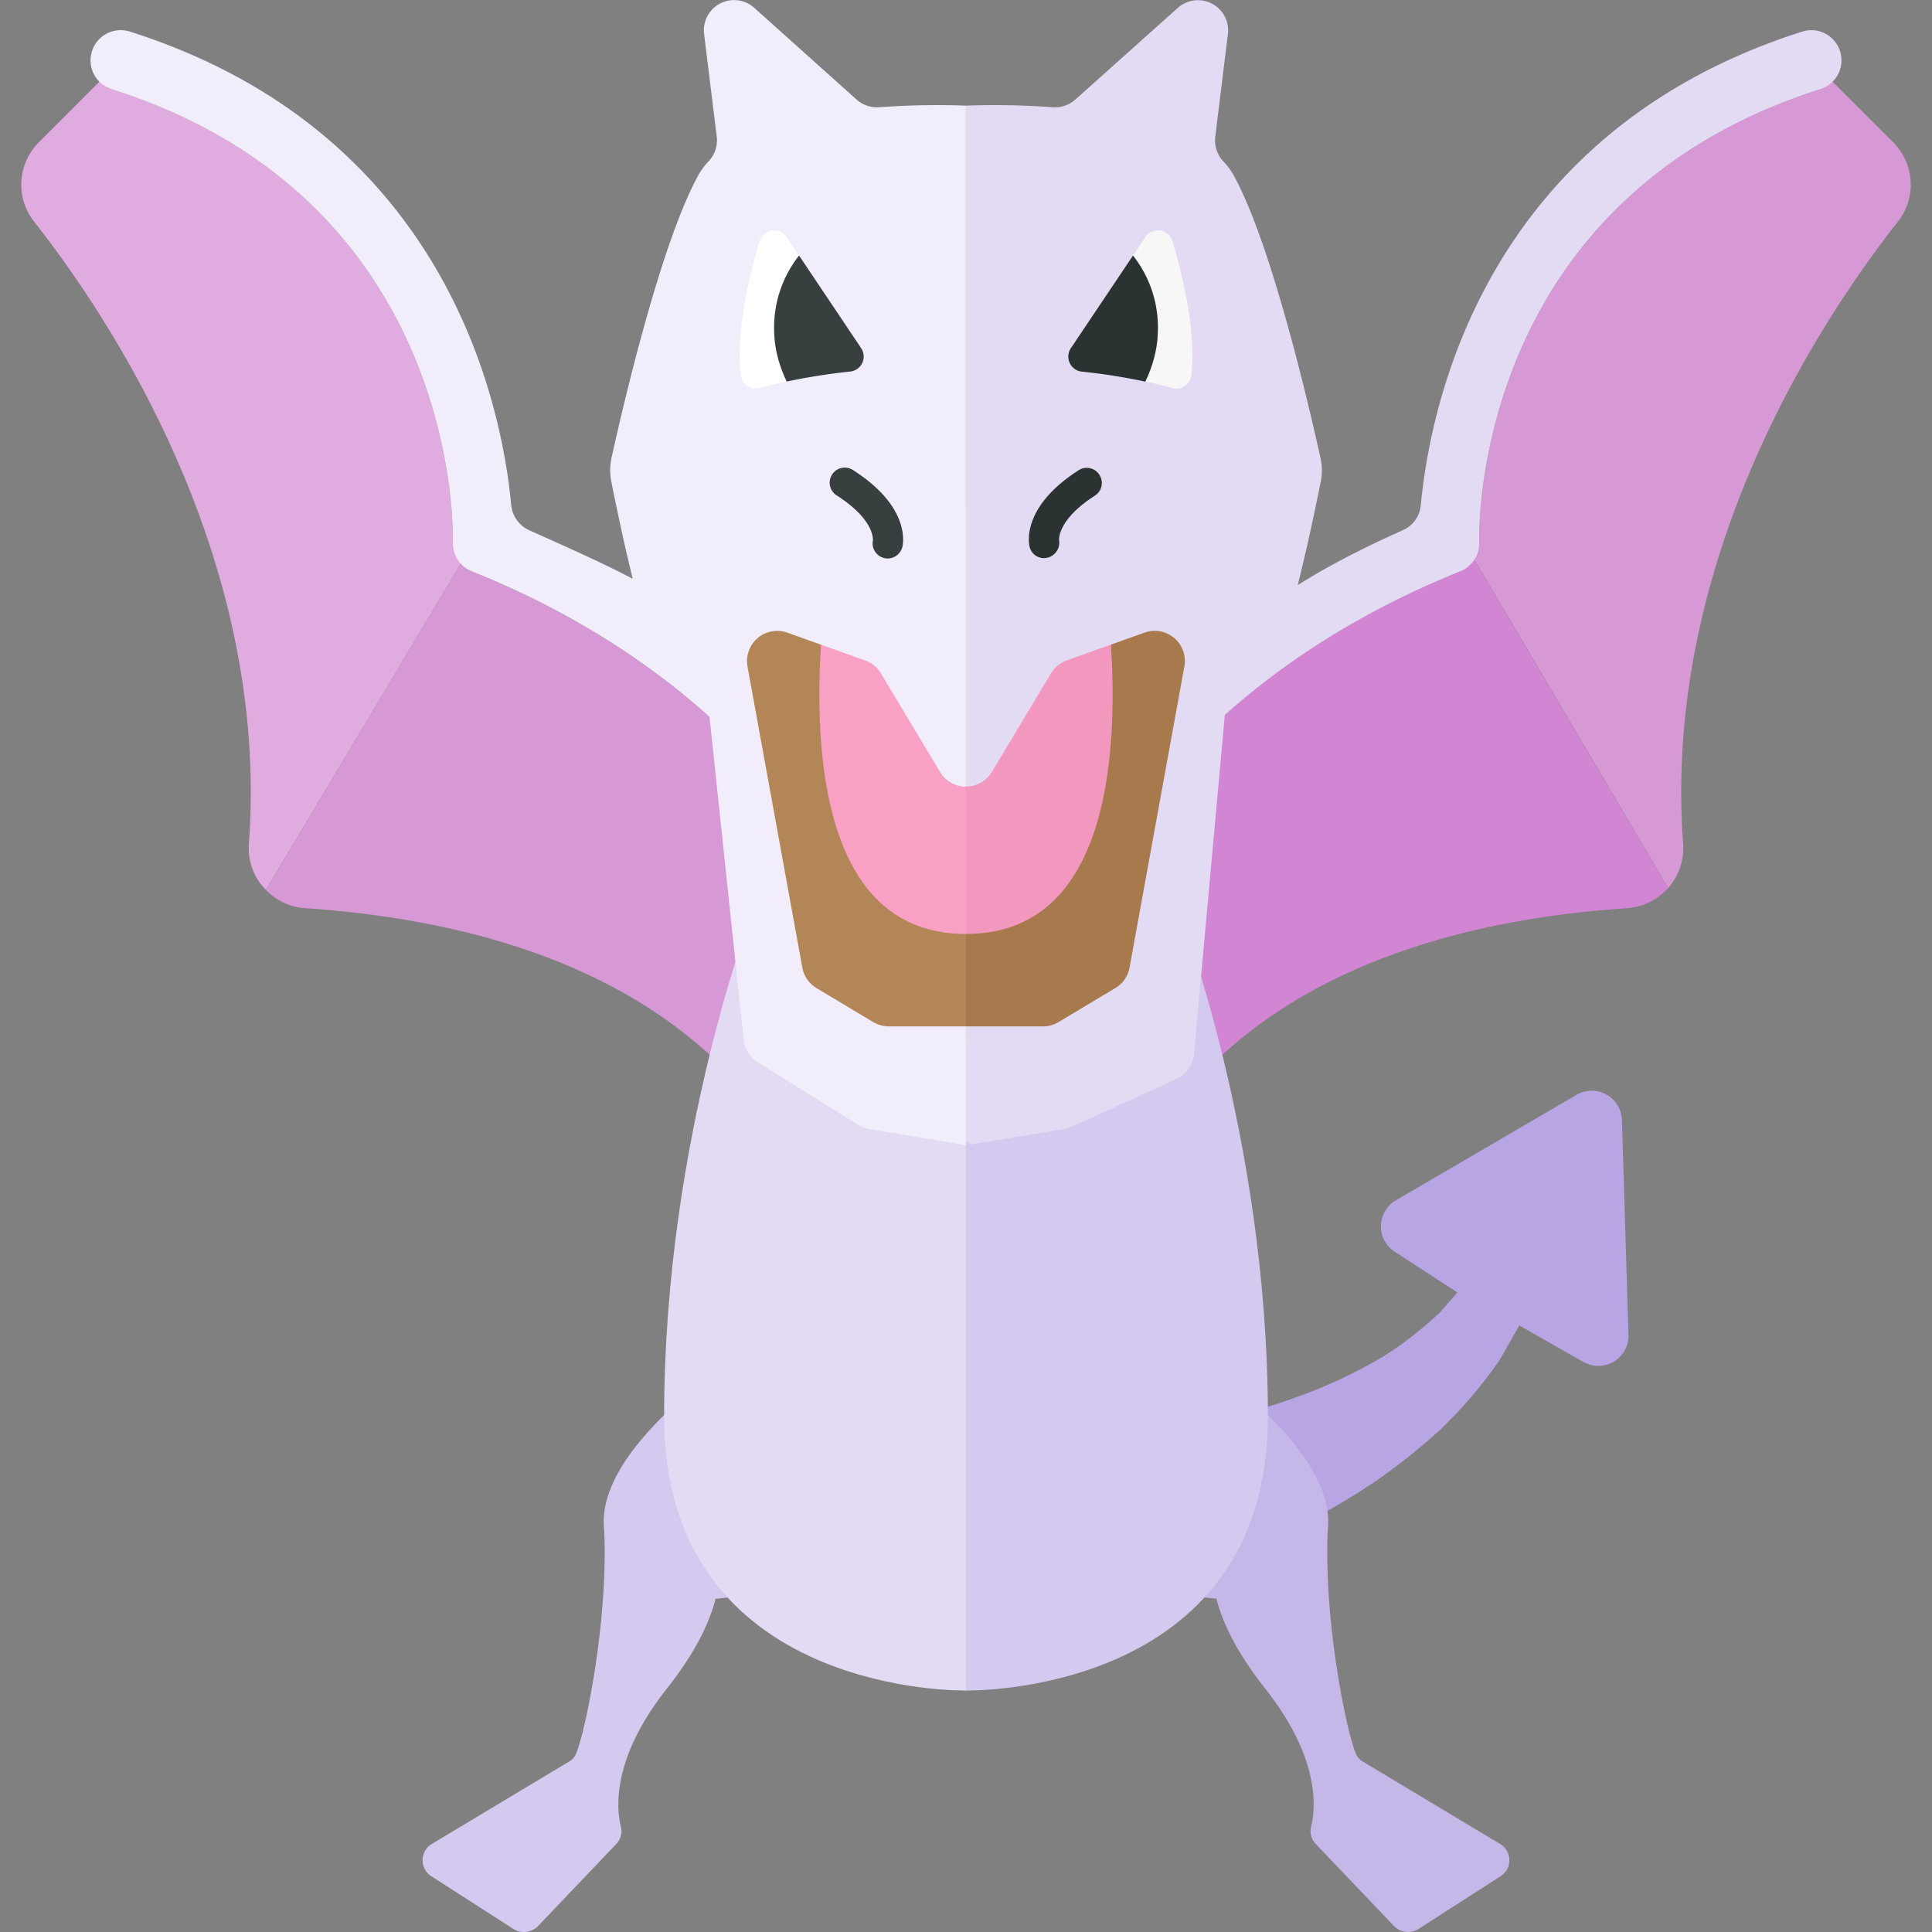<svg xmlns="http://www.w3.org/2000/svg" width="32" height="32"><rect width="100%" height="100%" fill="#808080" stroke="none"/><path fill="#D285D2" d="M24.186 9.464c-4.22 1.694-5.695 4.485-5.709 4.514a.502.502 0 01-.669.218l-.435.507L19 19c1.404-2.363 4.16-3.702 7.943-3.957a1.01 1.01 0 00.686-.334 4088.09 4088.09 0 01-3.307-5.604l-.136.359z"/><path fill="#D799D6" d="M27.878 13.977c-.354-4.773 2.351-8.776 3.559-10.308a.99.99 0 00-.08-1.312L30.35 1.349a.49.49 0 01-.198.127c-5.74 1.826-5.658 7.278-5.651 7.509l-.177.119 3.307 5.604a.993.993 0 00.247-.731z"/><path fill="#E0ABDF" d="M7.5 8.985c.006-.231.089-5.683-5.651-7.509a.486.486 0 01-.2-.125L.644 2.357a.99.99 0 00-.081 1.312c1.208 1.532 3.913 5.536 3.559 10.308a.979.979 0 00.282.762l3.231-5.407a.492.492 0 01-.135-.347z"/><path fill="#D799D6" d="M14.192 14.196a.495.495 0 01-.669-.218c-.006-.013-.33-.685-1.071-1.574l.005.166c-.879-.948-2.355-2.187-4.643-3.106a.492.492 0 01-.179-.131L4.404 14.74c.167.171.394.286.653.303C8.84 15.297 11.596 16.637 13 19l1.627-4.298-.435-.506z"/><path fill="#B8A5E4" d="M26.112 18.134l-2.992 1.747a.5.5 0 00-.02.851l1.039.675-.293.334c-.253.24-.567.495-.938.729a8.175 8.175 0 01-1.257.606c-.899.343-1.861.551-2.584.653-.362.05-.663.083-.868.096l-.311.017.393 2.671.402-.106c.248-.069.588-.178.992-.321a14.488 14.488 0 002.825-1.367c.488-.306.948-.67 1.355-1.038.4-.384.73-.787.983-1.154l.303-.532c.009-.014.012-.028.02-.043l1.065.606a.5.5 0 00.747-.45l-.109-3.559a.5.5 0 00-.752-.415z"/><path fill="#D4C9EF" d="M13.601 21.562s-3.79 2.044-3.594 3.773c.07 1.506-.309 3.336-.464 3.708a.29.29 0 01-.094.12l-2.297 1.379a.314.314 0 00-.008.534l1.358.873a.325.325 0 00.411-.049l1.293-1.356a.3.3 0 00.079-.281c-.08-.319-.149-1.142.757-2.29.502-.636.718-1.128.81-1.493.896-.062 1.828-.534 2.064-1.302.471-1.533-.315-3.616-.315-3.616z"/><path fill="#C6B7E9" d="M24.847 30.542l-2.297-1.379a.29.29 0 01-.094-.12c-.155-.371-.534-2.202-.464-3.708.196-1.729-3.594-3.773-3.594-3.773s-.786 2.083-.314 3.615c.236.768 1.168 1.24 2.064 1.302.092.365.308.857.81 1.493.906 1.148.837 1.971.757 2.29a.297.297 0 00.079.281l1.293 1.356c.107.113.28.133.411.049l1.358-.873a.313.313 0 00-.009-.533z"/><path fill="#E3DBF4" d="M16 15v13s-5 .109-5-4.54S12.5 15 12.5 15H16z"/><path fill="#D4C9EF" d="M16 15v13s5 .109 5-4.54S19.5 15 19.5 15H16z"/><path fill="#B38658" d="M16 17.281V8.969s-4.119-1.125-4.119-.812v2.687l1.562 6.437H16z"/><path fill="#F8A1C4" d="M16 15.469v-7h-2.112c0-.001-1.523 7 2.112 7z"/><path fill="#A7794C" d="M16 17.281V8.969s4.119-1.125 4.119-.812v2.687l-1.562 6.437H16z"/><path fill="#F297BE" d="M16 15.469v-7h2.112c0-.001 1.523 7-2.112 7z"/><path fill="#F1EDFA" d="M13.042 10.479l1.289.461a.494.494 0 01.26.214l.979 1.632a.496.496 0 00.429.243V1.749h-.015a13.25 13.25 0 00-1.418.027.509.509 0 01-.377-.126L12.492.129a.5.5 0 00-.83.433l.21 1.705a.508.508 0 01-.14.41 1.14 1.14 0 00-.167.228c-.634 1.153-1.268 3.917-1.436 4.678a.949.949 0 00-.003.397c.064.323.201.988.354 1.607-.451-.239-.986-.479-1.707-.801a.515.515 0 01-.305-.414c-.157-1.68-1.071-6.18-6.317-7.849a.5.5 0 10-.302.954C7.589 3.303 7.506 8.754 7.5 8.985a.5.5 0 00.314.478c1.762.707 3.041 1.604 3.938 2.412l.566 5.35a.499.499 0 00.233.372l1.668 1.037a.504.504 0 00.182.069l1.585.263.013-.011V17H14.72a.507.507 0 01-.257-.071l-.939-.563a.5.5 0 01-.235-.339l-.908-4.988a.5.5 0 01.661-.56z"/><path fill="#E3DBF4" d="M30.477.849a.498.498 0 00-.628-.325c-5.252 1.671-6.162 6.179-6.317 7.854a.503.503 0 01-.302.406c-.726.325-1.273.615-1.736.908.164-.648.313-1.371.381-1.712a.923.923 0 00-.004-.395c-.167-.761-.801-3.525-1.436-4.678a1.112 1.112 0 00-.167-.228.508.508 0 01-.14-.41l.21-1.705a.5.5 0 00-.83-.433L17.81 1.65a.509.509 0 01-.377.126 13.251 13.251 0 00-1.418-.027H16v11.279a.496.496 0 00.429-.243l.979-1.632a.506.506 0 01.26-.214l1.289-.461a.5.5 0 01.66.56l-.908 4.988a.498.498 0 01-.235.339l-.94.563a.486.486 0 01-.255.072H16v1.886l.082.069 1.549-.257a.509.509 0 00.126-.038l1.729-.789a.5.5 0 00.29-.41l.511-5.619c.895-.799 2.162-1.681 3.899-2.378a.502.502 0 00.314-.478c-.006-.231-.089-5.683 5.651-7.509a.501.501 0 00.326-.628z"/><path fill="#F7F7F7" d="M18.766 4.233l.206-.307a.25.25 0 01.447.067c.17.571.403 1.523.31 2.232a.246.246 0 01-.308.201 9.143 9.143 0 00-.451-.107c.121-.256.208-.542.208-.867a1.91 1.91 0 00-.412-1.219z"/><path fill="#2B3332" d="M18.766 4.233l-.514.766-.515.768a.25.25 0 00.179.388 9.884 9.884 0 011.054.166c.121-.256.208-.542.208-.867a1.912 1.912 0 00-.412-1.221zm-1.473 5.011a.243.243 0 01-.239-.185c-.017-.066-.131-.666.811-1.27a.247.247 0 01.345.076.249.249 0 01-.076.345c-.632.406-.593.738-.592.741a.255.255 0 01-.249.293z"/><path fill="#373F3F" d="M14.703 9.25a.25.25 0 01-.245-.299c.002-.022.021-.347-.592-.74a.25.25 0 11.269-.421c.941.604.827 1.203.811 1.27a.253.253 0 01-.243.19z"/><path fill="#FFF" d="M13.234 4.233l-.206-.307a.25.25 0 00-.447.067c-.17.571-.403 1.523-.31 2.232a.246.246 0 00.308.201c.152-.041.303-.075.451-.107a2.004 2.004 0 01-.208-.867 1.91 1.91 0 01.412-1.219z"/><path fill="#373F3F" d="M13.749 4.999l-.514-.766a1.92 1.92 0 00-.413 1.22c0 .325.088.611.208.867a10.04 10.04 0 011.054-.166.25.25 0 00.179-.388l-.514-.767z"/></svg>
